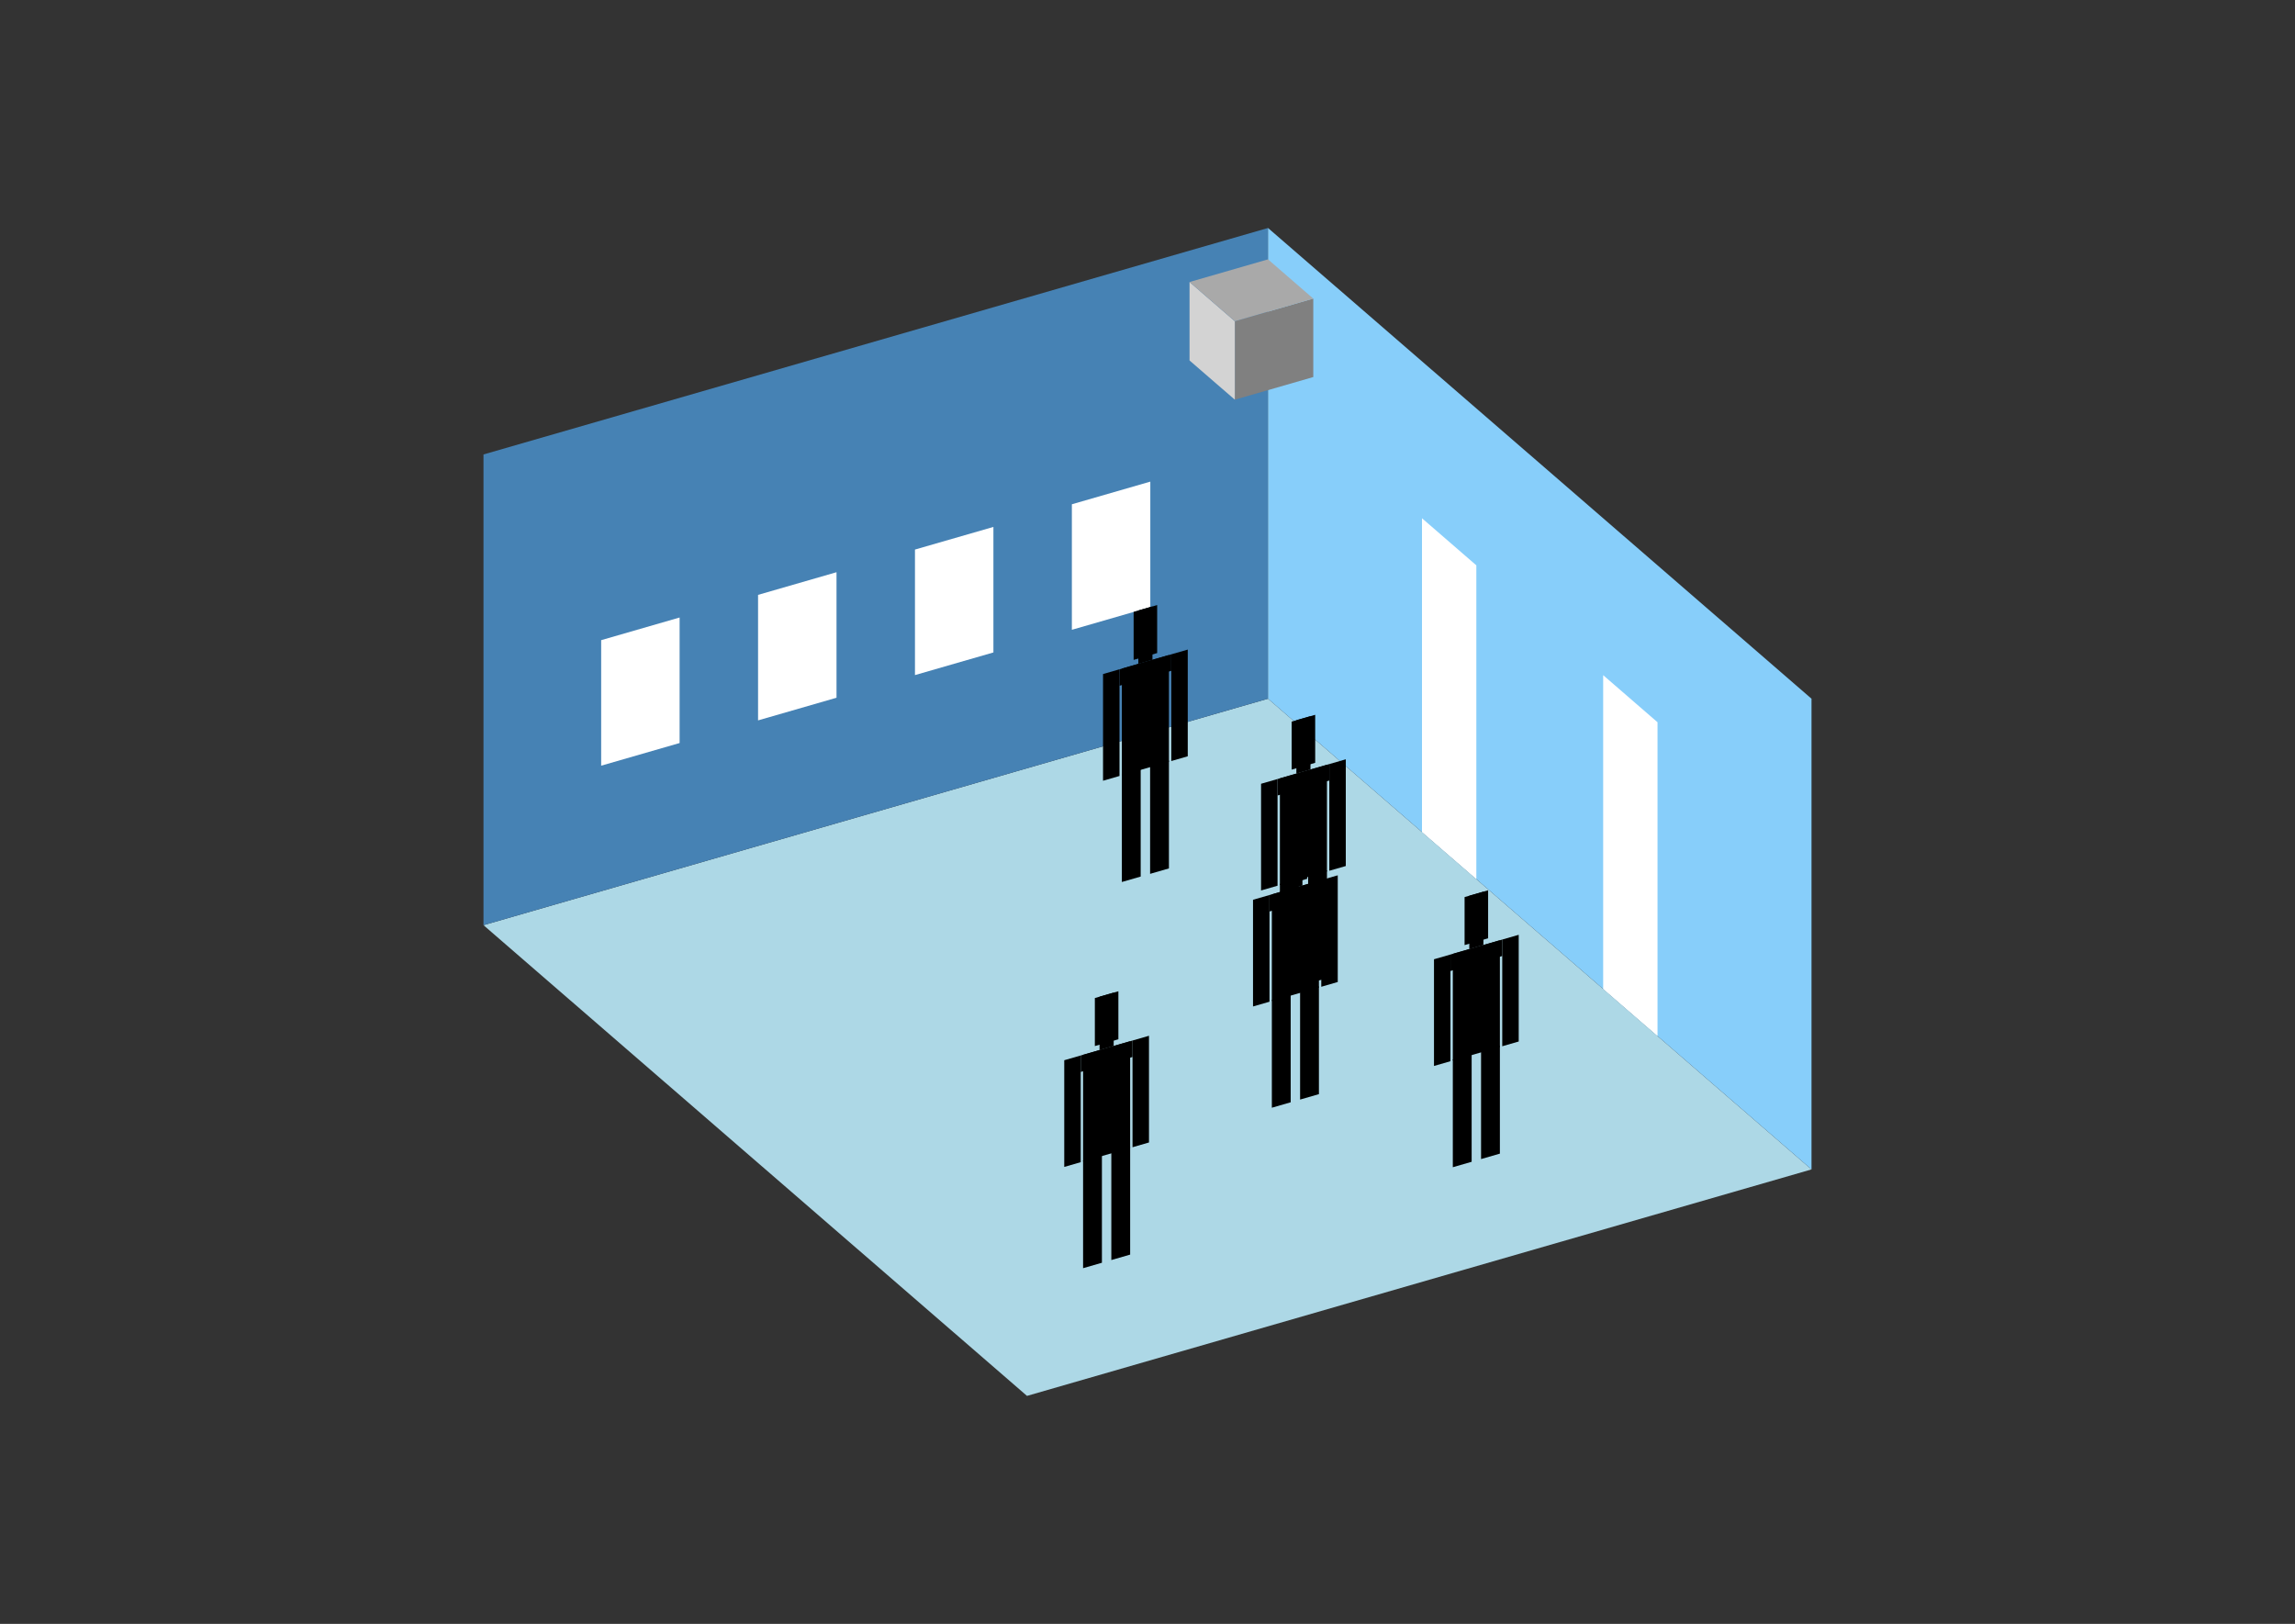 <?xml version="1.0" encoding="UTF-8"?>
<svg
  xmlns="http://www.w3.org/2000/svg"
  width="848"
  height="600"
  style="background-color:white"
>
  <rect width="100%" height="100%" fill="#333333" stroke="none"/>
  <polygon fill="lightblue" points="379.478,515.763 178.649,341.84 468.522,258.16 669.351,432.084" />
  <polygon fill="steelblue" points="178.649,341.84 178.649,167.916 468.522,84.237 468.522,258.16" />
  <polygon fill="lightskyblue" points="669.351,432.084 669.351,258.16 468.522,84.237 468.522,258.16" />
  <polygon fill="white" points="545.506,324.831 545.506,208.882 525.423,191.49 525.423,307.439" />
  <polygon fill="white" points="612.45,382.806 612.45,266.857 592.367,249.464 592.367,365.413" />
  <polygon fill="white" points="222.13,282.908 222.13,236.528 251.117,228.16 251.117,274.54" />
  <polygon fill="white" points="280.104,266.172 280.104,219.793 309.091,211.425 309.091,257.804" />
  <polygon fill="white" points="338.079,249.436 338.079,203.057 367.066,194.689 367.066,241.068" />
  <polygon fill="white" points="396.053,232.701 396.053,186.321 425.041,177.953 425.041,224.333" />
  <polygon fill="grey" points="456.27,147.68 456.27,118.693 485.257,110.325 485.257,139.313" />
  <polygon fill="lightgrey" points="456.27,147.68 456.27,118.693 439.534,104.199 439.534,133.187" />
  <polygon fill="darkgrey" points="456.27,118.693 439.534,104.199 468.522,95.832 485.257,110.325" />
  <polygon fill="hsl(360.0,50.0%,72.092%)" points="414.527,325.885 414.527,286.068 421.483,284.06 421.483,323.877" />
  <polygon fill="hsl(360.0,50.0%,72.092%)" points="431.919,320.864 431.919,281.047 424.962,283.056 424.962,322.873" />
  <polygon fill="hsl(360.0,50.0%,72.092%)" points="407.57,288.471 407.57,249.048 413.657,247.291 413.657,286.713" />
  <polygon fill="hsl(360.0,50.0%,72.092%)" points="432.789,281.191 432.789,241.768 438.876,240.011 438.876,279.433" />
  <polygon fill="hsl(360.0,50.0%,72.092%)" points="413.657,253.378 413.657,247.291 432.789,241.768 432.789,247.855" />
  <polygon fill="hsl(360.0,50.0%,72.092%)" points="414.527,286.462 414.527,247.04 431.919,242.019 431.919,281.442" />
  <polygon fill="hsl(360.0,50.0%,72.092%)" points="418.875,243.813 418.875,226.073 427.571,223.563 427.571,241.303" />
  <polygon fill="hsl(360.0,50.0%,72.092%)" points="420.614,245.282 420.614,225.571 425.832,224.065 425.832,243.776" />
  <polygon fill="hsl(360.0,50.0%,59.715%)" points="472.918,366.431 472.918,326.614 479.875,324.605 479.875,364.422" />
  <polygon fill="hsl(360.0,50.0%,59.715%)" points="490.311,361.41 490.311,321.593 483.354,323.601 483.354,363.418" />
  <polygon fill="hsl(360.0,50.0%,59.715%)" points="465.961,329.016 465.961,289.593 472.049,287.836 472.049,327.259" />
  <polygon fill="hsl(360.0,50.0%,59.715%)" points="491.18,321.736 491.18,282.313 497.267,280.556 497.267,319.979" />
  <polygon fill="hsl(360.0,50.0%,59.715%)" points="472.049,293.923 472.049,287.836 491.18,282.313 491.18,288.401" />
  <polygon fill="hsl(360.0,50.0%,59.715%)" points="472.918,327.008 472.918,287.585 490.311,282.564 490.311,321.987" />
  <polygon fill="hsl(360.0,50.0%,59.715%)" points="477.266,284.359 477.266,266.619 485.962,264.108 485.962,281.848" />
  <polygon fill="hsl(360.0,50.0%,59.715%)" points="479.005,285.828 479.005,266.117 484.223,264.61 484.223,284.322" />
  <polygon fill="hsl(360.0,50.0%,50.66%)" points="469.947,409.289 469.947,369.472 476.904,367.464 476.904,407.281" />
  <polygon fill="hsl(360.0,50.0%,50.66%)" points="487.34,404.268 487.34,364.451 480.383,366.459 480.383,406.276" />
  <polygon fill="hsl(360.0,50.0%,50.66%)" points="462.99,371.874 462.99,332.452 469.078,330.694 469.078,370.117" />
  <polygon fill="hsl(360.0,50.0%,50.66%)" points="488.209,364.594 488.209,325.172 494.297,323.414 494.297,362.837" />
  <polygon fill="hsl(360.0,50.0%,50.66%)" points="469.078,336.782 469.078,330.694 488.209,325.172 488.209,331.259" />
  <polygon fill="hsl(360.0,50.0%,50.66%)" points="469.947,369.866 469.947,330.443 487.34,325.423 487.34,364.845" />
  <polygon fill="hsl(360.0,50.0%,50.66%)" points="474.295,327.217 474.295,309.477 482.991,306.966 482.991,324.707" />
  <polygon fill="hsl(360.0,50.0%,50.66%)" points="476.035,328.686 476.035,308.975 481.252,307.469 481.252,327.18" />
  <polygon fill="hsl(360.0,50.0%,42.218%)" points="400.199,468.577 400.199,428.76 407.156,426.752 407.156,466.569" />
  <polygon fill="hsl(360.0,50.0%,42.218%)" points="417.591,463.556 417.591,423.739 410.634,425.748 410.634,465.565" />
  <polygon fill="hsl(360.0,50.0%,42.218%)" points="393.242,431.163 393.242,391.74 399.329,389.983 399.329,429.405" />
  <polygon fill="hsl(360.0,50.0%,42.218%)" points="418.461,423.883 418.461,384.46 424.548,382.703 424.548,422.125" />
  <polygon fill="hsl(360.0,50.0%,42.218%)" points="399.329,396.07 399.329,389.983 418.461,384.46 418.461,390.547" />
  <polygon fill="hsl(360.0,50.0%,42.218%)" points="400.199,429.154 400.199,389.732 417.591,384.711 417.591,424.134" />
  <polygon fill="hsl(360.0,50.0%,42.218%)" points="404.547,386.505 404.547,368.765 413.243,366.255 413.243,383.995" />
  <polygon fill="hsl(360.0,50.0%,42.218%)" points="406.286,387.974 406.286,368.263 411.504,366.757 411.504,386.468" />
  <polygon fill="hsl(360.0,50.0%,41.758%)" points="536.815,431.271 536.815,391.454 543.772,389.446 543.772,429.263" />
  <polygon fill="hsl(360.0,50.0%,41.758%)" points="554.207,426.25 554.207,386.433 547.25,388.442 547.25,428.259" />
  <polygon fill="hsl(360.0,50.0%,41.758%)" points="529.858,393.857 529.858,354.434 535.945,352.677 535.945,392.099" />
  <polygon fill="hsl(360.0,50.0%,41.758%)" points="555.077,386.577 555.077,347.154 561.164,345.397 561.164,384.819" />
  <polygon fill="hsl(360.0,50.0%,41.758%)" points="535.945,358.764 535.945,352.677 555.077,347.154 555.077,353.241" />
  <polygon fill="hsl(360.0,50.0%,41.758%)" points="536.815,391.848 536.815,352.426 554.207,347.405 554.207,386.828" />
  <polygon fill="hsl(360.0,50.0%,41.758%)" points="541.163,349.199 541.163,331.459 549.859,328.949 549.859,346.689" />
  <polygon fill="hsl(360.0,50.0%,41.758%)" points="542.902,350.668 542.902,330.957 548.12,329.451 548.12,349.162" />
</svg>
